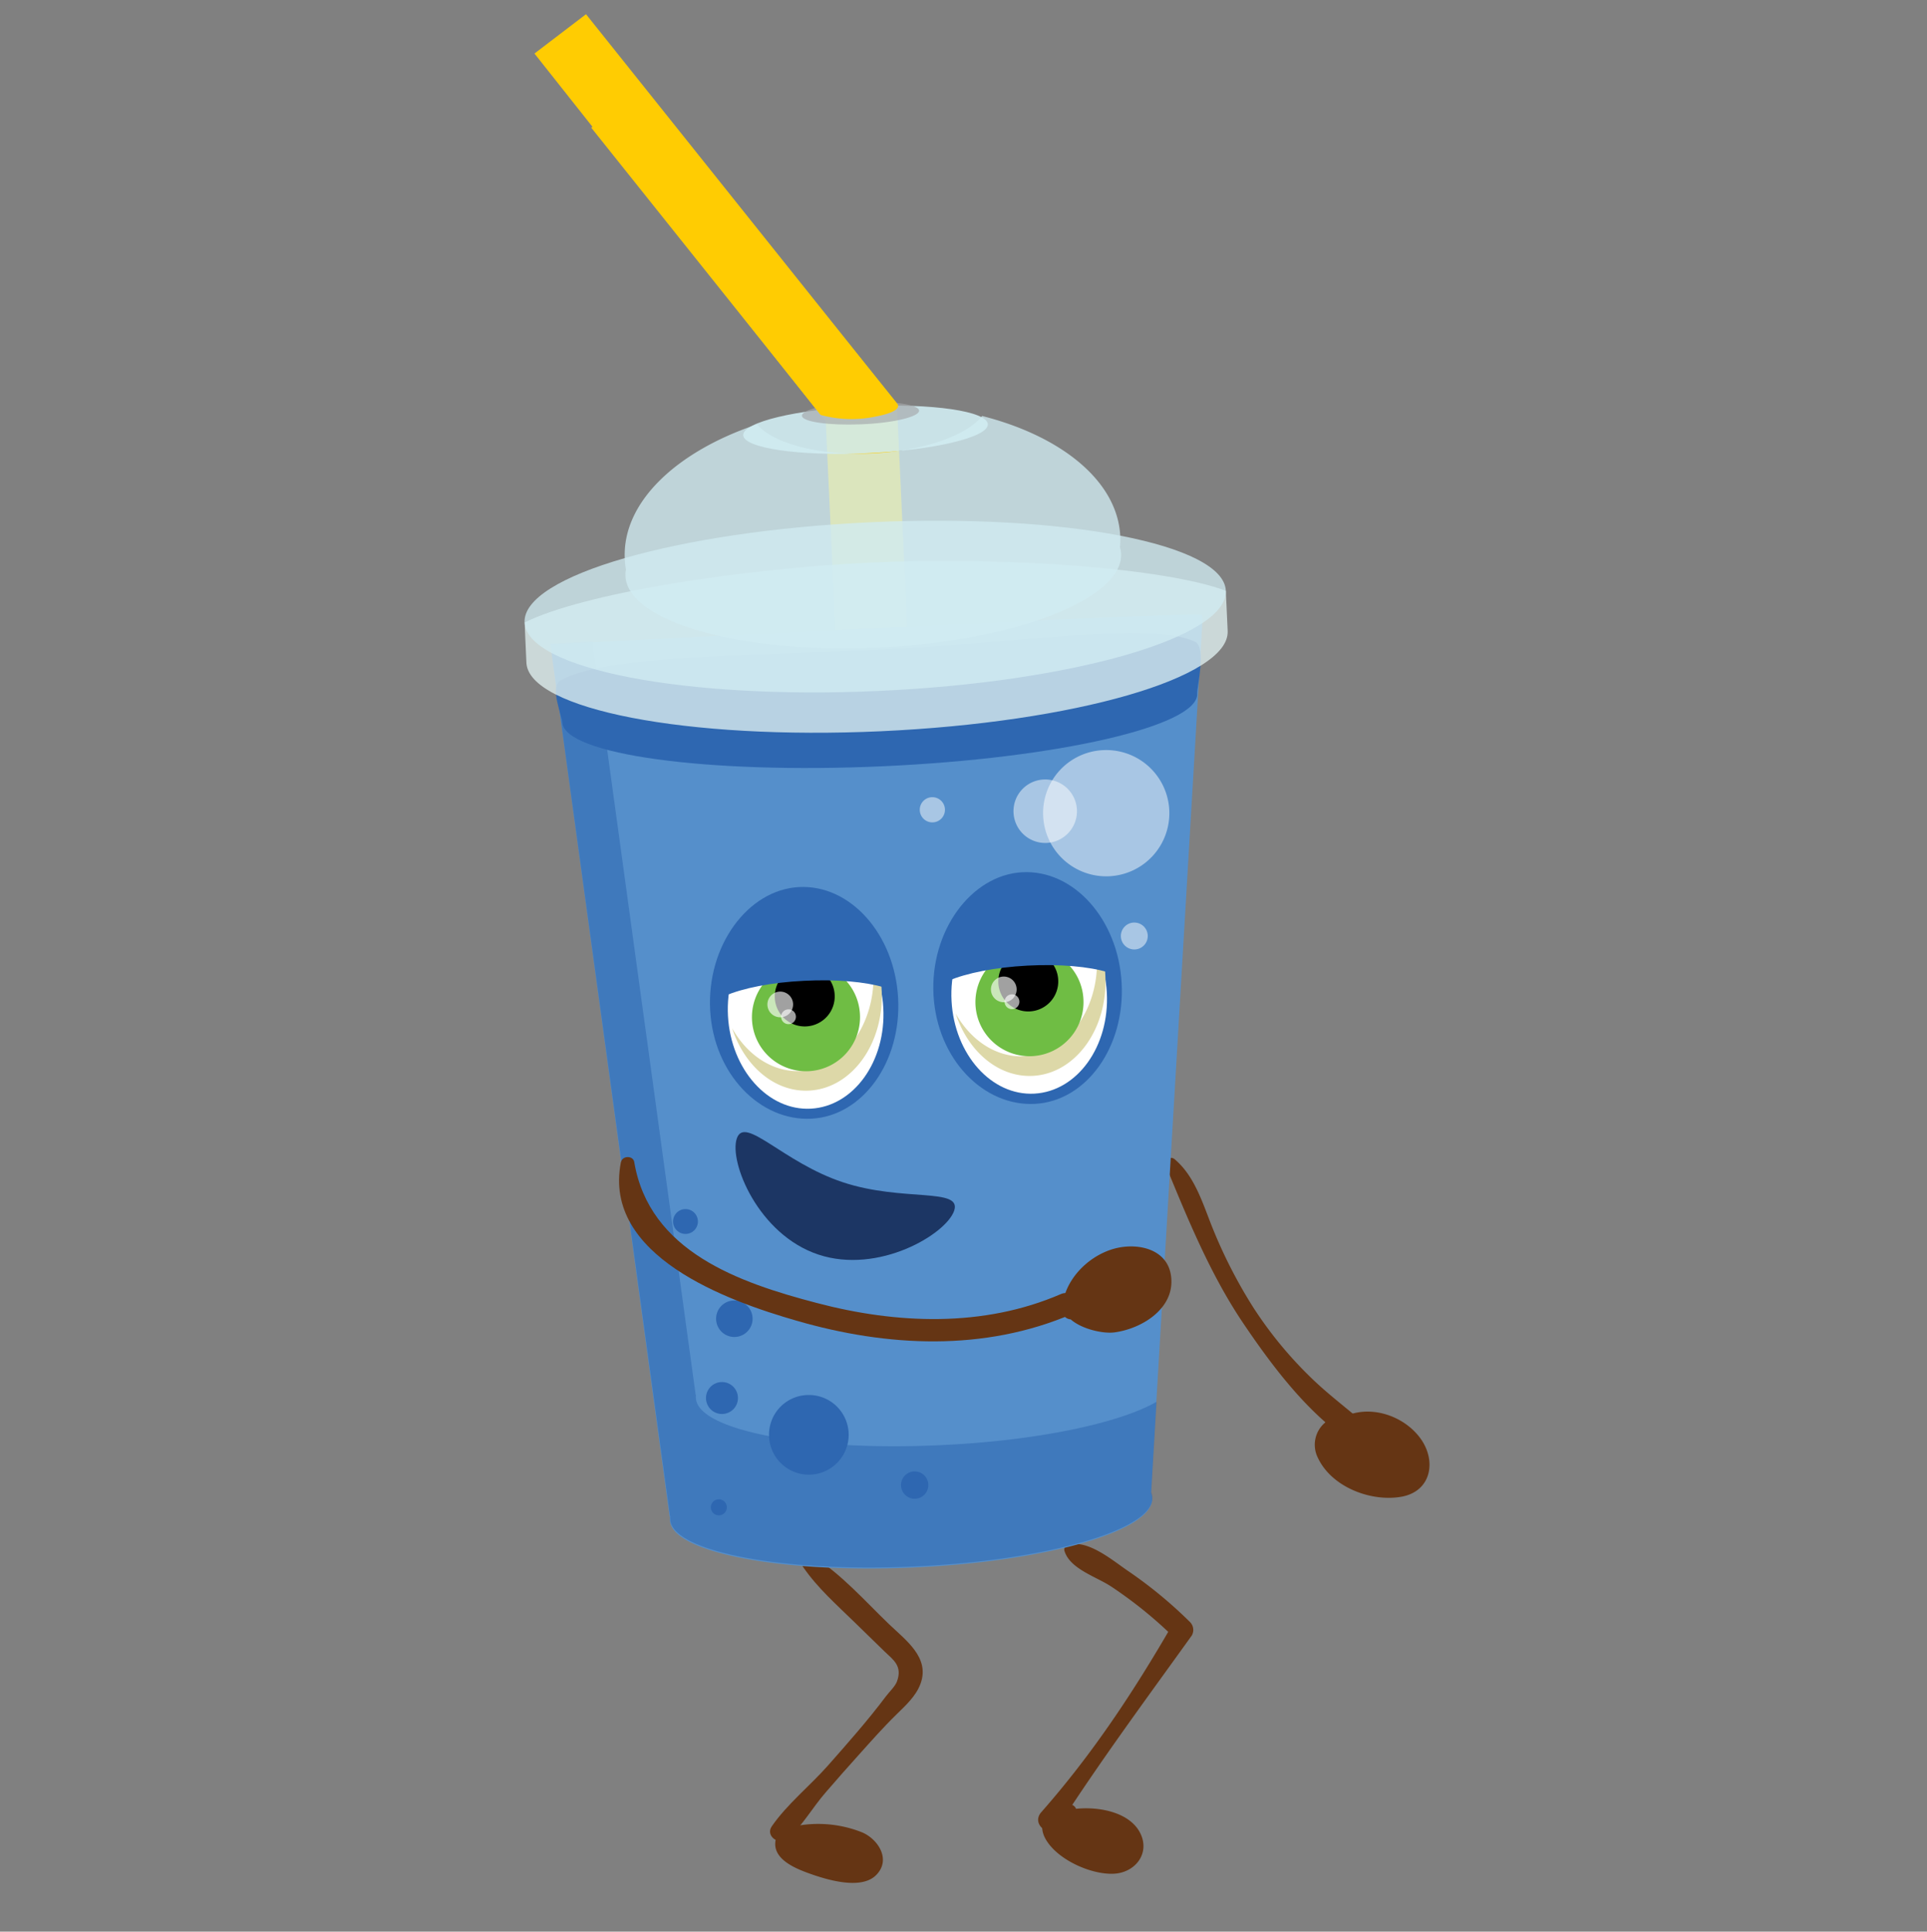 <svg width="450" height="451" xmlns="http://www.w3.org/2000/svg">
 <rect width="100%" height="100%" fill="#808080" stroke="none"/>
 <style>#arm2 {animation: arm2 .6s ease-in-out alternate infinite;
  transform-origin: 0% 0%;
  transform-box:fill-box; }
  @keyframes arm2{
  0%{transform:rotateZ(0deg);}
  100%{transform:rotateZ(-10deg);}
  }
  #arm1 {animation: arm1 .6s ease-in-out alternate infinite;
  transform-origin: 0% 0%;
  transform-box:fill-box; }
  @keyframes arm1{
  0%{transform:rotateZ(0deg);}
  100%{transform:rotateZ(10deg);}
  }

  #LEGS {animation: LEG .6s ease-in-out alternate infinite;
  transform-origin: 100% 100%;
  transform-box:fill-box; }
  @keyframes LEG{
  0%{transform:rotateZ(0deg);}
  100%{transform:rotateZ(-2deg);}
  }
 #mth{
    animation: mouth .6s ease-in-out alternate infinite;
    transform-origin: top;
   transform-box:fill-box; }
  
  @keyframes mouth {
    0%{transform:scale(1,1);}
    100%{transform:scale(1,1.12);}
  }
   #bdy{
    animation: body 1s cubic-bezier(0.5, 4, 0.75, 0) alternate infinite;
  transform-origin: center;
   transform-box:fill-box;
  }
  @keyframes body {
    0%{transform: rotatez(1deg) translateY(-0px);}
    100%{transform:rotatez(-1deg)translateY(5px);}
  }</style>

 <g>
  <title>Layer 1</title>
  <g id="BODY">
   <g id="LEGS">
    <path id="svg_2" fill="#653514" d="m187.51,365.81c3.36,4.92 7.91,8.91 12.15,13.05l6.91,6.73c2,1.91 4.24,3.37 2.89,7c-0.43,1.15 -1.78,2.41 -2.54,3.42c-4.23,5.63 -8.91,10.92 -13.57,16.2c-4.18,4.73 -9.53,9 -13.11,14.18c-1.62,2.32 1.82,4.64 3.75,2.9c3.36,-3 5.77,-7.28 8.76,-10.73q3.87,-4.49 7.83,-8.88c2.85,-3.17 5.68,-6.38 8.73,-9.36c2.15,-2.12 4.55,-4.25 5.64,-7.17c2.3,-6.17 -3.49,-10.23 -7.4,-14c-5.6,-5.38 -11,-11.56 -17.63,-15.74c-1.45,-0.92 -3.41,0.94 -2.41,2.4z"/>
    <g id="svg_3">
     <path id="svg_4" fill="#653514" d="m183.26,428.48a41.35,41.35 0 0 1 14.87,0.82a8.62,8.62 0 0 1 4.49,2.2c1.14,1.24 1.46,3.37 0.24,4.55c-1,0.92 -2.44,1 -3.77,0.88a36.87,36.87 0 0 1 -12.52,-3.06a5.7,5.7 0 0 1 -3,-2.38c-0.59,-1.17 -0.07,-2.92 1.23,-3.13"/>
     <path id="svg_5" fill="#653514" d="m183.26,429.94c3.27,0.38 6.59,0.24 9.84,0.77c1.1,0.18 9,1.18 7,3.75c-0.81,1 -7.54,-1.07 -8.84,-1.46c-1.08,-0.32 -7,-1.82 -5.34,-4c0.69,-0.9 -0.28,-1.92 -1.16,-2a3.76,3.76 0 0 0 -1.16,-0.06a2.34,2.34 0 0 0 -2.17,1.65c-1.91,4.88 3.48,7.33 7.16,8.68c4,1.46 12.37,4.17 16,0.53s0.4,-8.46 -3.31,-10a27.74,27.74 0 0 0 -18.46,-0.7a1.46,1.46 0 0 0 0.39,2.86l0.05,-0.02z"/>
    </g>
    <path id="svg_6" fill="#653514" d="m248.56,362.05c1.23,4.25 7.44,6.07 10.86,8.33a99.73,99.73 0 0 1 14.82,12l-0.41,-3.13c-9.06,15.67 -18.69,30.26 -30.67,43.86c-2.48,2.81 2,6.3 4.07,3.14c9.82,-15.23 20.5,-29.67 31.08,-44.39a2.61,2.61 0 0 0 -0.41,-3.14a103.23,103.23 0 0 0 -14.41,-11.89c-3.59,-2.42 -9.71,-7.74 -14.25,-6a1,1 0 0 0 -0.68,1.2l0,0.02z"/>
    <g id="svg_7">
     <path id="svg_8" fill="#653514" d="m248,424.41a31.74,31.74 0 0 1 9.43,0.4a11.38,11.38 0 0 1 5.64,2.42a5,5 0 0 1 1.48,5.59c-1.43,3.06 -5.9,2.92 -9.09,1.75a30,30 0 0 1 -6.22,-3.13c-1.82,-1.19 -3.64,-2.81 -3.89,-5s2.11,-4.48 4,-3.45"/>
     <path id="svg_9" fill="#653514" d="m247.6,425.77c2.64,0.36 5.32,0.3 7.94,0.76c2.08,0.37 10.56,3.16 6.14,6.26c-2,1.4 -5.92,-0.29 -7.74,-1.14a27.46,27.46 0 0 1 -3.06,-1.67a14.36,14.36 0 0 1 -1.93,-1.37q-2.26,-1.46 -0.11,-3.71c1.94,0.28 3.69,-2.53 1.49,-3.53c-4.82,-2.2 -8.52,3.38 -6.33,7.68c2.53,5 10.74,8.72 16.18,8.42c5,-0.28 8.54,-4.87 6,-9.66c-3.11,-5.79 -13,-6.54 -18.55,-4.76c-1.19,0.38 -1.48,2.52 0,2.72l-0.03,0z"/>
    </g>
   </g>
   <g id="bdy">
    <g id="arm2">
     <path id="svg_10" fill="#653514" d="m272.13,271.88c5.25,12.76 10.55,25.78 18.32,37.25c7.12,10.52 16,22.29 27.11,28.85c2.39,1.4 5.1,-2 3,-3.89c-4.73,-4.38 -10,-8.09 -14.61,-12.63a93,93 0 0 1 -13.38,-16.36a114.91,114.91 0 0 1 -9.29,-18.1c-2.32,-5.68 -4.14,-12.29 -9,-16.37c-0.86,-0.72 -2.68,-0.06 -2.14,1.25l-0.01,0z"/>
     <g id="svg_11">
      <path id="svg_12" fill="#653514" d="m314.34,332.68a13.73,13.73 0 0 1 15.64,5c1.69,2.49 2.24,6.31 -0.15,8.15a6.52,6.52 0 0 1 -2.94,1.09a17.39,17.39 0 0 1 -15.5,-5.54c-1.19,-1.36 -2.21,-3.09 -1.93,-4.87c0.3,-2 2.2,-3.46 4.19,-3.92a15.47,15.47 0 0 1 6.09,0.23"/>
      <path id="svg_13" fill="#653514" d="m314.34,334.61c3.33,-0.42 6.32,-0.58 9.45,1c2.49,1.24 8,6.28 3.46,8.67c-2.93,1.56 -8.32,-0.38 -10.85,-1.92c-1.83,-1.12 -5.89,-4 -3.45,-6.91c1.23,-1.46 5.11,-0.66 6.79,-0.48c2.38,0.26 2.89,-3.67 0.56,-4.17c-3.72,-0.8 -7.68,-1.32 -10.83,1.32a6.76,6.76 0 0 0 -1.71,8.25c3.2,6.83 12.36,10.33 19.47,9.09s8.36,-8.58 4.27,-13.9s-12.08,-7.76 -18.13,-4.52c-1.6,0.85 -1,3.83 1,3.59l-0.03,-0.02z"/>
     </g>
    </g>
    <g id="svg_14">
     <path id="svg_15" fill="#ffcc02" d="m138.07,29.81l54.76,68.55l2.44,53s11.85,3.45 16.77,-0.64l-2.59,-56.55l-59.34,-73.55"/>
     <path id="svg_16" fill="#558fcb" d="m128.53,150.46s152.1,-7.91 152.15,-6.85l0.09,1.87l-12,203.19a3.37,3.37 0 0 1 0.27,1.2c0.35,7.5 -24.58,14.71 -55.67,16.11s-56.57,-3.54 -56.92,-11a3.4,3.4 0 0 1 0,-0.71a0.93,0.93 0 0 1 -0.09,-0.27l-27.83,-203.54z"/>
     <path id="svg_17" opacity="0.54" fill="#2e67b1" d="m128.52,150.26l9.8,-0.51l24.1,175.69a0.84,0.84 0 0 0 0.09,0.26a3.48,3.48 0 0 0 0,0.72c0.34,7.49 25.83,12.44 56.92,11c22.57,-1 41.89,-5.1 50.65,-10.13l-1.24,21.14a3.37,3.37 0 0 1 0.27,1.2c0.35,7.49 -24.58,14.71 -55.67,16.11s-56.57,-3.54 -56.92,-11a3.35,3.35 0 0 1 0,-0.71a0.93,0.93 0 0 1 -0.09,-0.27l-27.91,-203.5z"/>
     <path id="svg_18" fill="#2e67b1" d="m131.32,168.64c0.34,7.52 33.81,12.11 74.75,10.27s73.84,-9.43 73.5,-16.94c-0.08,-1.61 2.29,-10.87 -0.56,-12.18c-10.49,-4.79 -42,0.47 -74.19,1.92c-32.43,1.46 -64.14,1.43 -74,7.2c-2.52,1.52 0.43,8.17 0.5,9.73z"/>
     <path id="svg_19" opacity="0.77" fill="#e2f2f3" d="m122.93,154.73c0.5,10.89 37.55,18.06 82.76,16s81.46,-12.51 81,-23.39c-0.16,-3.52 -0.43,-9.41 -0.43,-9.41c-14.33,-5.36 -51.74,-8 -82.34,-6.61c-31,1.4 -67.79,7.22 -81.38,14c-0.04,0 0.23,6 0.39,9.41z"/>
     <path id="svg_20" opacity="0.77" fill="#d1ecf2" d="m122.5,145.32c0.5,10.88 37.55,18.06 82.76,16s81.46,-12.51 81,-23.39s-37.56,-18.06 -82.77,-16s-81.49,12.51 -80.99,23.39z"/>
     <path id="svg_21" opacity="0.49" fill="#fff" d="m243.6,190.39a14.74,14.74 0 1 0 14,-15.25a14.69,14.69 0 0 0 -14,15.25z"/>
     <path id="svg_22" opacity="0.49" fill="#fff" d="m236.68,189.67a7.41,7.41 0 1 0 7.07,-7.67a7.39,7.39 0 0 0 -7.07,7.67z"/>
     <path id="svg_23" opacity="0.78" fill="#d1ecf2" d="m145.9,130.42c-0.6,-13.11 12,-25 30.9,-31.34c3.75,4.45 14.4,7.32 26.8,6.77c12,-0.55 22.13,-4.16 25.75,-8.73c18.65,4.75 31.65,15.29 32.26,28.08a16.79,16.79 0 0 1 -0.07,2.58a6.36,6.36 0 0 1 0.26,1.48c0.49,10.68 -25,20.5 -57,21.94s-58.25,-6.05 -58.74,-16.73a5.31,5.31 0 0 1 0.12,-1.5a16.78,16.78 0 0 1 -0.28,-2.55z"/>
     <path id="svg_24" opacity="0.9" fill="#d1ecf2" d="m173.56,101.62c0.14,3 13,4.91 28.82,4.2s28.45,-3.75 28.31,-6.78s-13,-4.91 -28.82,-4.2s-28.45,3.74 -28.31,6.78z"/>
     <path id="svg_25" opacity="0.67" fill="#a6a8ab" d="m187.27,97.07c0.06,1.42 6.24,2.3 13.8,2s13.62,-1.77 13.56,-3.2s-6.24,-2.3 -13.8,-2s-13.63,1.77 -13.56,3.2z"/>
     <path id="svg_26" fill="#ffcc02" d="m124.81,12.5l66.81,84.37a27.14,27.14 0 0 0 12.59,0.44c7.35,-1.36 5.24,-3.14 5.24,-3.14l-72.6,-90.85"/>
     <path id="svg_27" fill="#2e67b1" d="m179.59,335.33a9.3,9.3 0 1 0 8.86,-9.62a9.26,9.26 0 0 0 -8.86,9.62z"/>
     <path id="svg_28" fill="#2e67b1" d="m167.23,308.05a4.26,4.26 0 1 0 4.07,-4.41a4.24,4.24 0 0 0 -4.07,4.41z"/>
     <path id="svg_29" fill="#2e67b1" d="m164.87,326.54a3.73,3.73 0 1 0 3.56,-3.86a3.73,3.73 0 0 0 -3.56,3.86z"/>
     <path id="svg_30" fill="#2e67b1" d="m166,352a1.87,1.87 0 1 0 1.78,-1.94a1.86,1.86 0 0 0 -1.78,1.94z"/>
     <path id="svg_31" fill="#2e67b1" d="m210.41,346.86a3.19,3.19 0 1 0 3.05,-3.31a3.18,3.18 0 0 0 -3.05,3.31z"/>
     <path id="svg_32" fill="#2e67b1" d="m157.18,285.3a2.9,2.9 0 1 0 2.76,-3a2.89,2.89 0 0 0 -2.76,3z"/>
     <path id="svg_33" opacity="0.49" fill="#fff" d="m261.75,218.65a3.14,3.14 0 1 0 3,-3.25a3.14,3.14 0 0 0 -3,3.25z"/>
     <path id="svg_34" opacity="0.49" fill="#fff" d="m229,219.75a8,8 0 1 0 7.59,-8.23a7.92,7.92 0 0 0 -7.59,8.23z"/>
     <path id="svg_35" opacity="0.49" fill="#fff" d="m214.79,189.18a2.94,2.94 0 1 0 2.81,-3.05a2.93,2.93 0 0 0 -2.81,3.05z"/>
    </g>
    <g id="svg_36">
     <path id="svg_37" fill="#2e67b1" d="m261.93,229.54c0.81,14.93 -8.25,27.55 -20.24,28.19s-22.84,-10.42 -23.69,-25.35s8.74,-28.09 20.72,-28.73s22.4,10.95 23.21,25.89z"/>
     <path id="svg_38" fill="#fff" d="m258.47,231.79c0.67,12.48 -6.89,23 -16.91,23.55s-18.67,-9.15 -19.35,-21.62s6.89,-23 16.91,-23.55s18.67,9.15 19.35,21.62z"/>
     <path id="svg_39" fill="#ddd8a8" d="m254.85,216a28.21,28.21 0 0 1 1.3,7.06c0.67,12.47 -6.9,23 -16.91,23.55c-6.56,0.35 -12.54,-3.69 -16.08,-10c2.88,8.87 10,15 18.06,14.58c10,-0.54 17.58,-11.08 16.9,-23.56a26.79,26.79 0 0 0 -3.27,-11.63z"/>
     <path id="svg_40" fill="#6fbd44" d="m253,233.2a12.62,12.62 0 1 1 -13.28,-11.82a12.54,12.54 0 0 1 13.28,11.82z"/>
     <path id="svg_41" d="m247.11,228.69a7,7 0 1 1 -7.34,-6.53a6.93,6.93 0 0 1 7.34,6.53z"/>
     <path id="svg_42" opacity="0.63" fill="#fff" d="m237.4,230.79a3,3 0 1 1 -3.13,-2.78a3,3 0 0 1 3.13,2.78z"/>
     <path id="svg_43" opacity="0.63" fill="#fff" d="m238.05,233.78a1.73,1.73 0 1 1 -1.82,-1.62a1.72,1.72 0 0 1 1.82,1.62z"/>
     <path id="svg_44" fill="#2e67b1" d="m239.94,225.45c7.6,-0.4 14.41,0.23 18.77,1.55c-0.86,-12.26 -9.66,-21.69 -19.83,-21.15s-17.88,10.85 -17.43,23.15c4.2,-1.79 10.89,-3.15 18.49,-3.55z"/>
    </g>
    <g id="svg_45">
     <path id="svg_46" fill="#2e67b1" d="m209.73,233c0.81,14.93 -8.25,27.56 -20.23,28.19s-22.85,-10.41 -23.66,-25.35s8.74,-28.09 20.73,-28.73s22.35,11 23.16,25.89z"/>
     <path id="svg_47" fill="#fff" d="m206.27,235.3c0.68,12.47 -6.89,23 -16.9,23.55s-18.68,-9.15 -19.37,-21.63s6.9,-23 16.91,-23.55s18.69,9.15 19.36,21.63z"/>
     <path id="svg_48" fill="#ddd8a8" d="m202.65,219.51a27.26,27.26 0 0 1 1.3,7c0.68,12.47 -6.89,23 -16.91,23.55c-6.56,0.35 -12.54,-3.69 -16.07,-10c2.87,8.87 10,15 18,14.57c10,-0.53 17.58,-11.08 16.91,-23.55a26.89,26.89 0 0 0 -3.23,-11.57z"/>
     <path id="svg_49" fill="#6fbd44" d="m200.81,236.7a12.62,12.62 0 1 1 -13.28,-11.81a12.55,12.55 0 0 1 13.28,11.81z"/>
     <path id="svg_50" d="m194.91,232.19a7,7 0 1 1 -7.34,-6.53a6.94,6.94 0 0 1 7.34,6.53z"/>
     <path id="svg_51" opacity="0.63" fill="#fff" d="m185.2,234.3a3,3 0 1 1 -3.12,-2.78a3,3 0 0 1 3.12,2.78z"/>
     <path id="svg_52" opacity="0.63" fill="#fff" d="m185.86,237.29a1.73,1.73 0 1 1 -1.82,-1.63a1.72,1.72 0 0 1 1.82,1.63z"/>
     <path id="svg_53" fill="#2e67b1" d="m187.75,229c7.59,-0.4 14.4,0.24 18.77,1.55c-0.87,-12.25 -9.67,-21.68 -19.84,-21.14s-17.9,10.85 -17.43,23.12c4.2,-1.82 10.9,-3.17 18.5,-3.53z"/>
    </g>
    <g id="mth">
     <path id="svg_54" fill="#1c3664" d="m172.06,265.81c-1.85,5.47 5,22.45 19.06,27.11s29.85,-4.77 31.7,-10.25s-12,-2 -26,-6.64s-22.9,-15.69 -24.76,-10.22z"/>
    </g>
    <g id="arm1">
     <path id="svg_55" fill="#653514" d="m145,271.35c-4.34,21.89 24.87,32.37 41,37c21.15,6.15 43.86,7.26 64.4,-1.58c3.15,-1.36 0.43,-6 -2.69,-4.62c-18.05,7.81 -38.29,7 -57,2.06c-18.14,-4.75 -39.08,-12 -42.6,-32.91c-0.26,-1.55 -2.78,-1.51 -3.08,0l-0.03,0.05z"/>
     <g id="svg_56">
      <path id="svg_57" fill="#653514" d="m249.86,303c0.47,2.82 3,5 5.83,5.67a13.75,13.75 0 0 0 8.43,-1.08a12.22,12.22 0 0 0 6.34,-5.28c1.26,-2.49 1,-5.9 -1.24,-7.63a7.39,7.39 0 0 0 -4.17,-1.37c-7.23,-0.47 -14.26,5.51 -14.89,12.66"/>
      <path id="svg_58" fill="#653514" d="m248.87,302.44c-3.15,6.11 7.22,9.21 11.4,8.64c6.37,-0.85 14,-5.54 13.23,-12.85c-0.66,-6.72 -8,-8.24 -13.55,-6.62c-6.2,1.82 -11.81,7.7 -11.92,14.38a2.14,2.14 0 0 0 4.18,0.56c0.94,-3.59 2.25,-6.61 5.44,-8.79c2.74,-1.86 10.07,-4.17 11.09,0.8c0.93,4.54 -5.6,7.41 -9.09,7.92a7.51,7.51 0 0 1 -6.41,-1.55c-1.07,-0.95 -1.59,-2.1 -2.8,-2.9a1.16,1.16 0 0 0 -1.57,0.41z"/>
     </g>
    </g>
   </g>
  </g>
 </g>
</svg>
